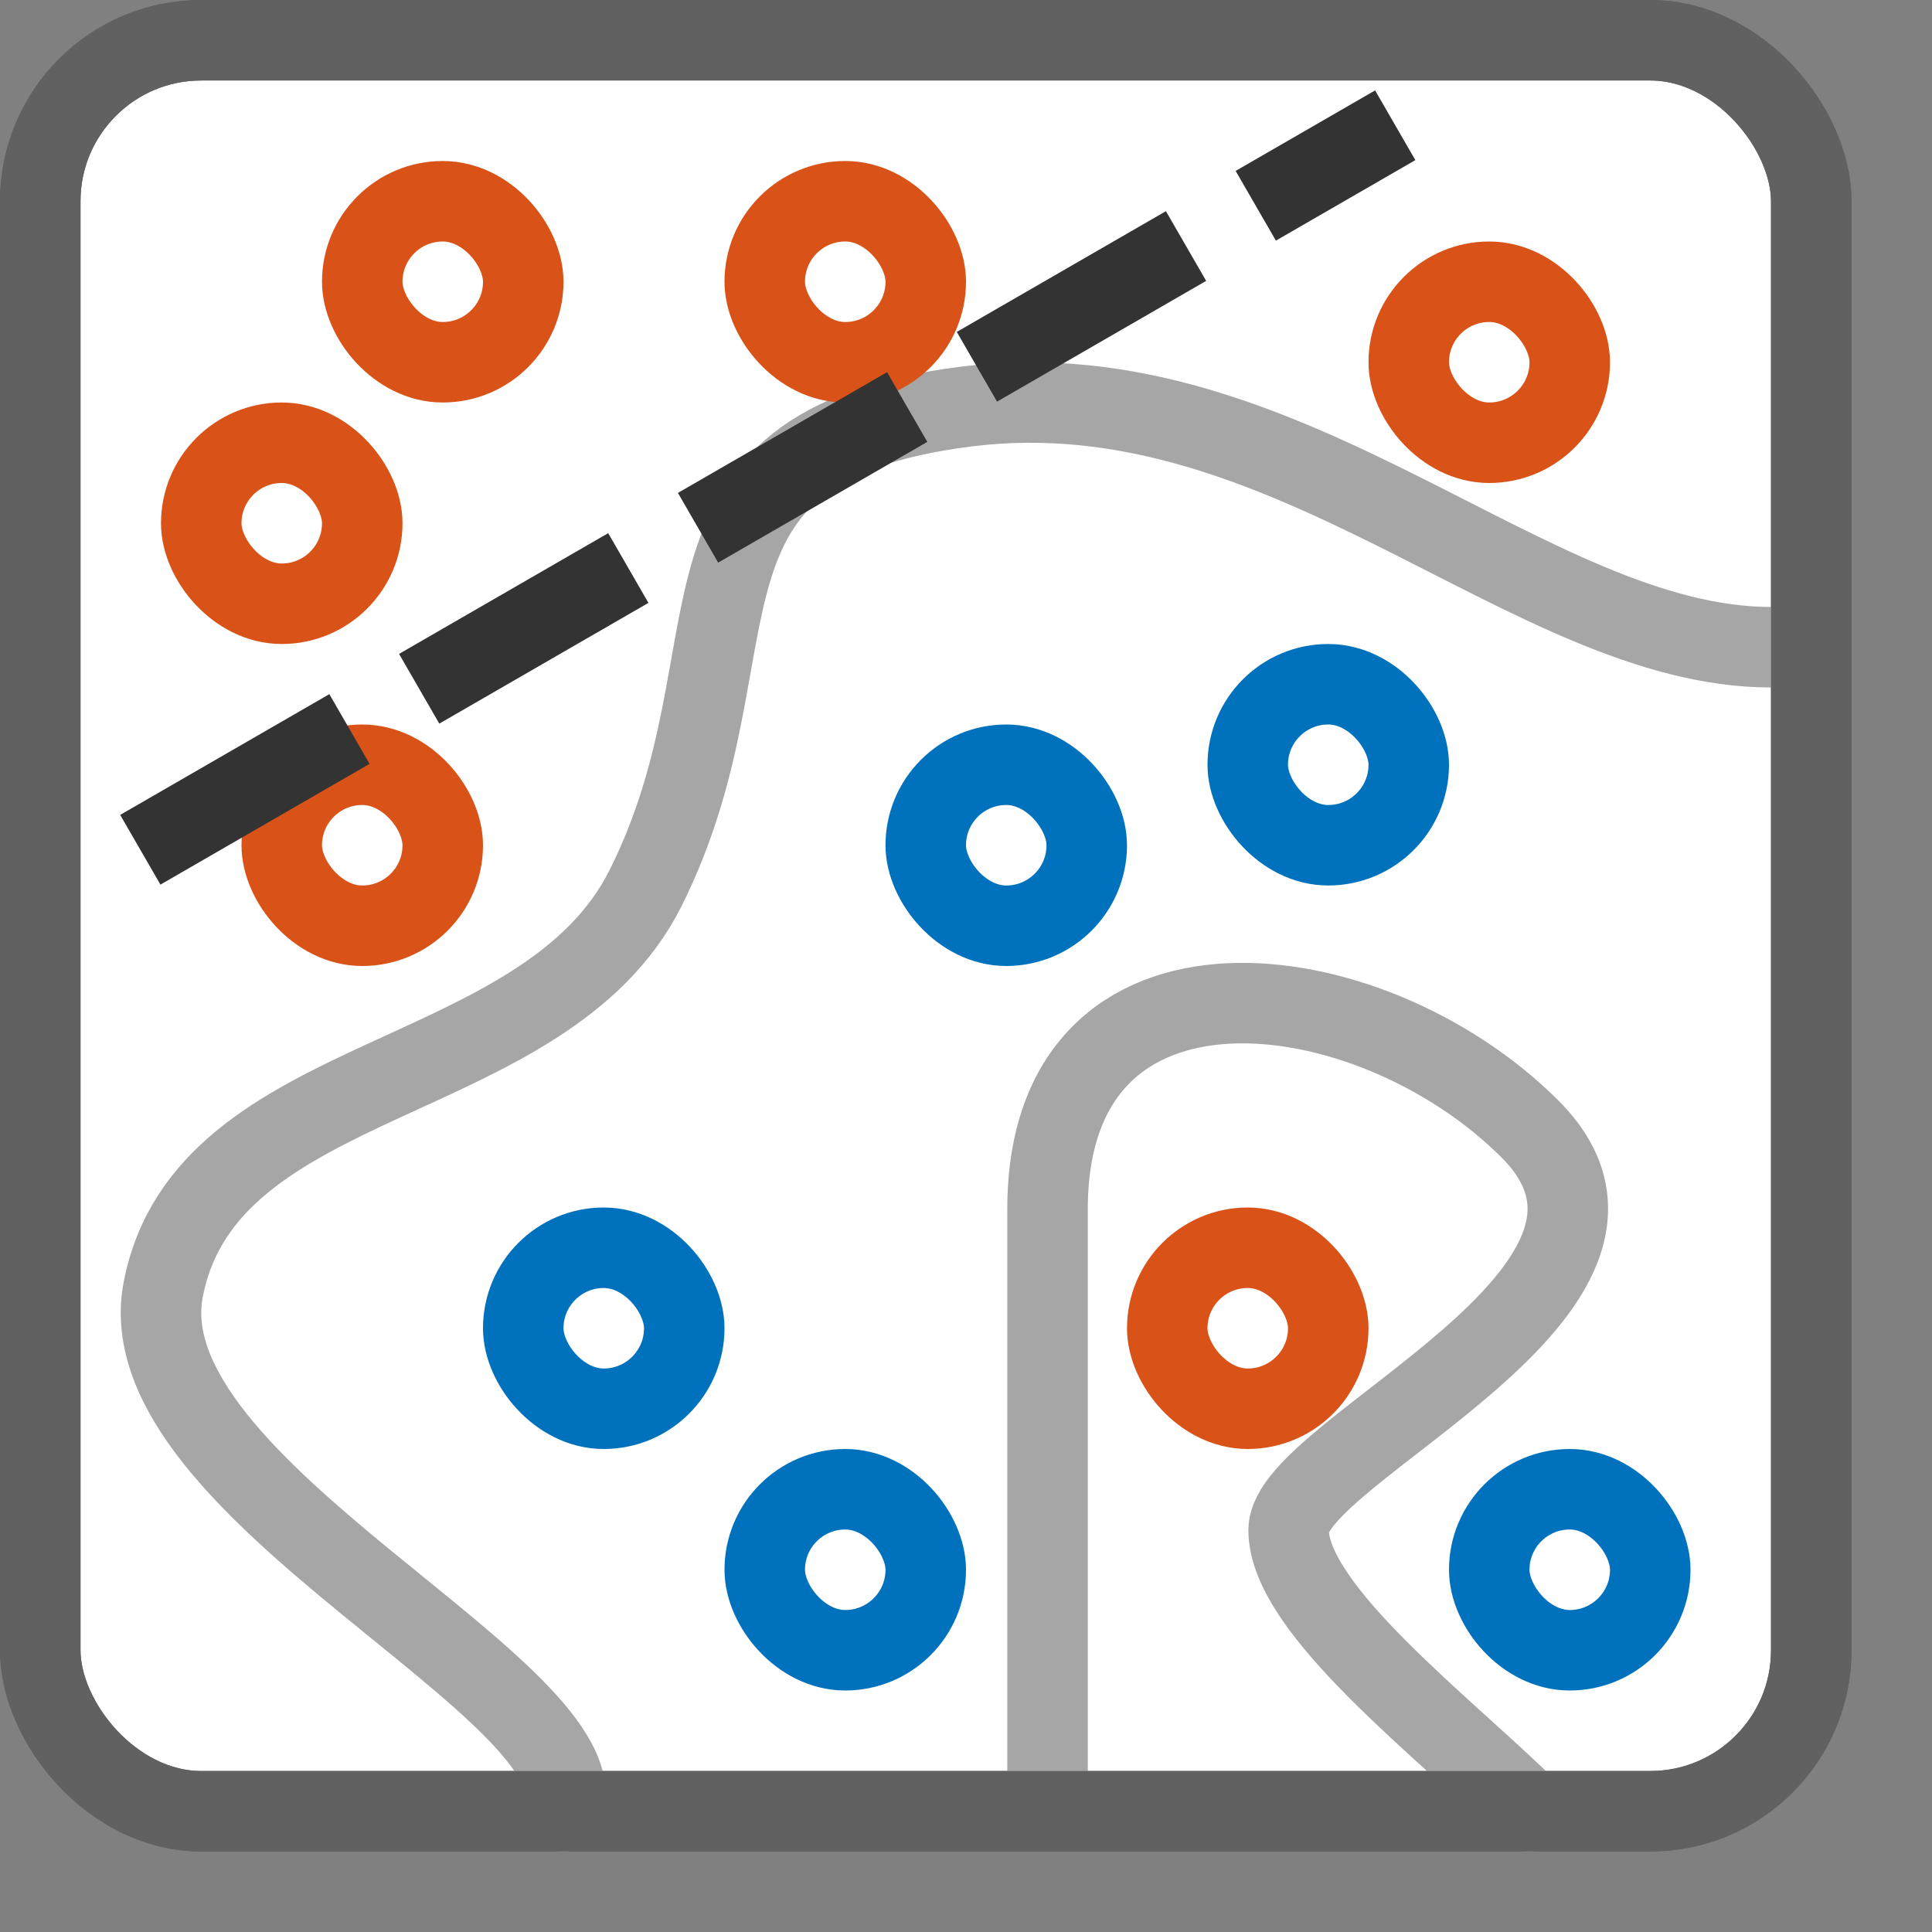 <svg width="24" height="24" viewBox="0 0 24 24" fill="none" xmlns="http://www.w3.org/2000/svg">
<rect x="0" y="0" width="24" height="24" fill="#808080" stroke="none"/>
<rect x="0.5" y="0.5" width="22" height="22" rx="2" fill="#FFFFFF" stroke="#616161"/>
<path d="M7 22.5C7.499 21.004 1.545 18.509 2.028 16.017C2.561 13.26 6.762 13.543 8.02 11.031C9.517 8.039 8.02 5.547 12.014 5.049C16.008 4.55 19.004 8.04 22 8.04M13.013 21.999V15.02C13.013 11.531 17.007 12.029 19.004 14.023C21.002 16.016 16.008 18.011 16.008 19.008C16.008 20.005 18.001 21.502 19 22.5" stroke="#A6A6A6" stroke-linecap="round" stroke-linejoin="round"/>
<rect x="4.5" y="2.5" width="2" height="2" rx="1" fill="white" stroke="#D95319"/>
<rect x="3.5" y="9.5" width="2" height="2" rx="1" fill="white" stroke="#D95319"/>
<rect x="9.5" y="2.5" width="2" height="2" rx="1" fill="white" stroke="#D95319"/>
<rect x="2.5" y="5.5" width="2" height="2" rx="1" fill="white" stroke="#D95319"/>
<rect x="17.5" y="3.5" width="2" height="2" rx="1" fill="white" stroke="#D95319"/>
<rect x="14.5" y="15.5" width="2" height="2" rx="1" fill="white" stroke="#D95319"/>
<rect x="9.5" y="18.5" width="2" height="2" rx="1" fill="white" stroke="#0072BD"/>
<rect x="6.5" y="15.5" width="2" height="2" rx="1" fill="white" stroke="#0072BD"/>
<rect x="11.5" y="9.5" width="2" height="2" rx="1" fill="white" stroke="#0072BD"/>
<rect x="15.5" y="8.5" width="2" height="2" rx="1" fill="white" stroke="#0072BD"/>
<rect x="18.5" y="18.5" width="2" height="2" rx="1" fill="white" stroke="#0072BD"/>
<line x1="2.176" y1="10.306" x2="16.899" y2="1.806" stroke="#333333" stroke-linecap="square" stroke-dasharray="2 2"/>
<rect x="0.5" y="0.5" width="22" height="22" rx="2" stroke="#616161"/>
</svg>
